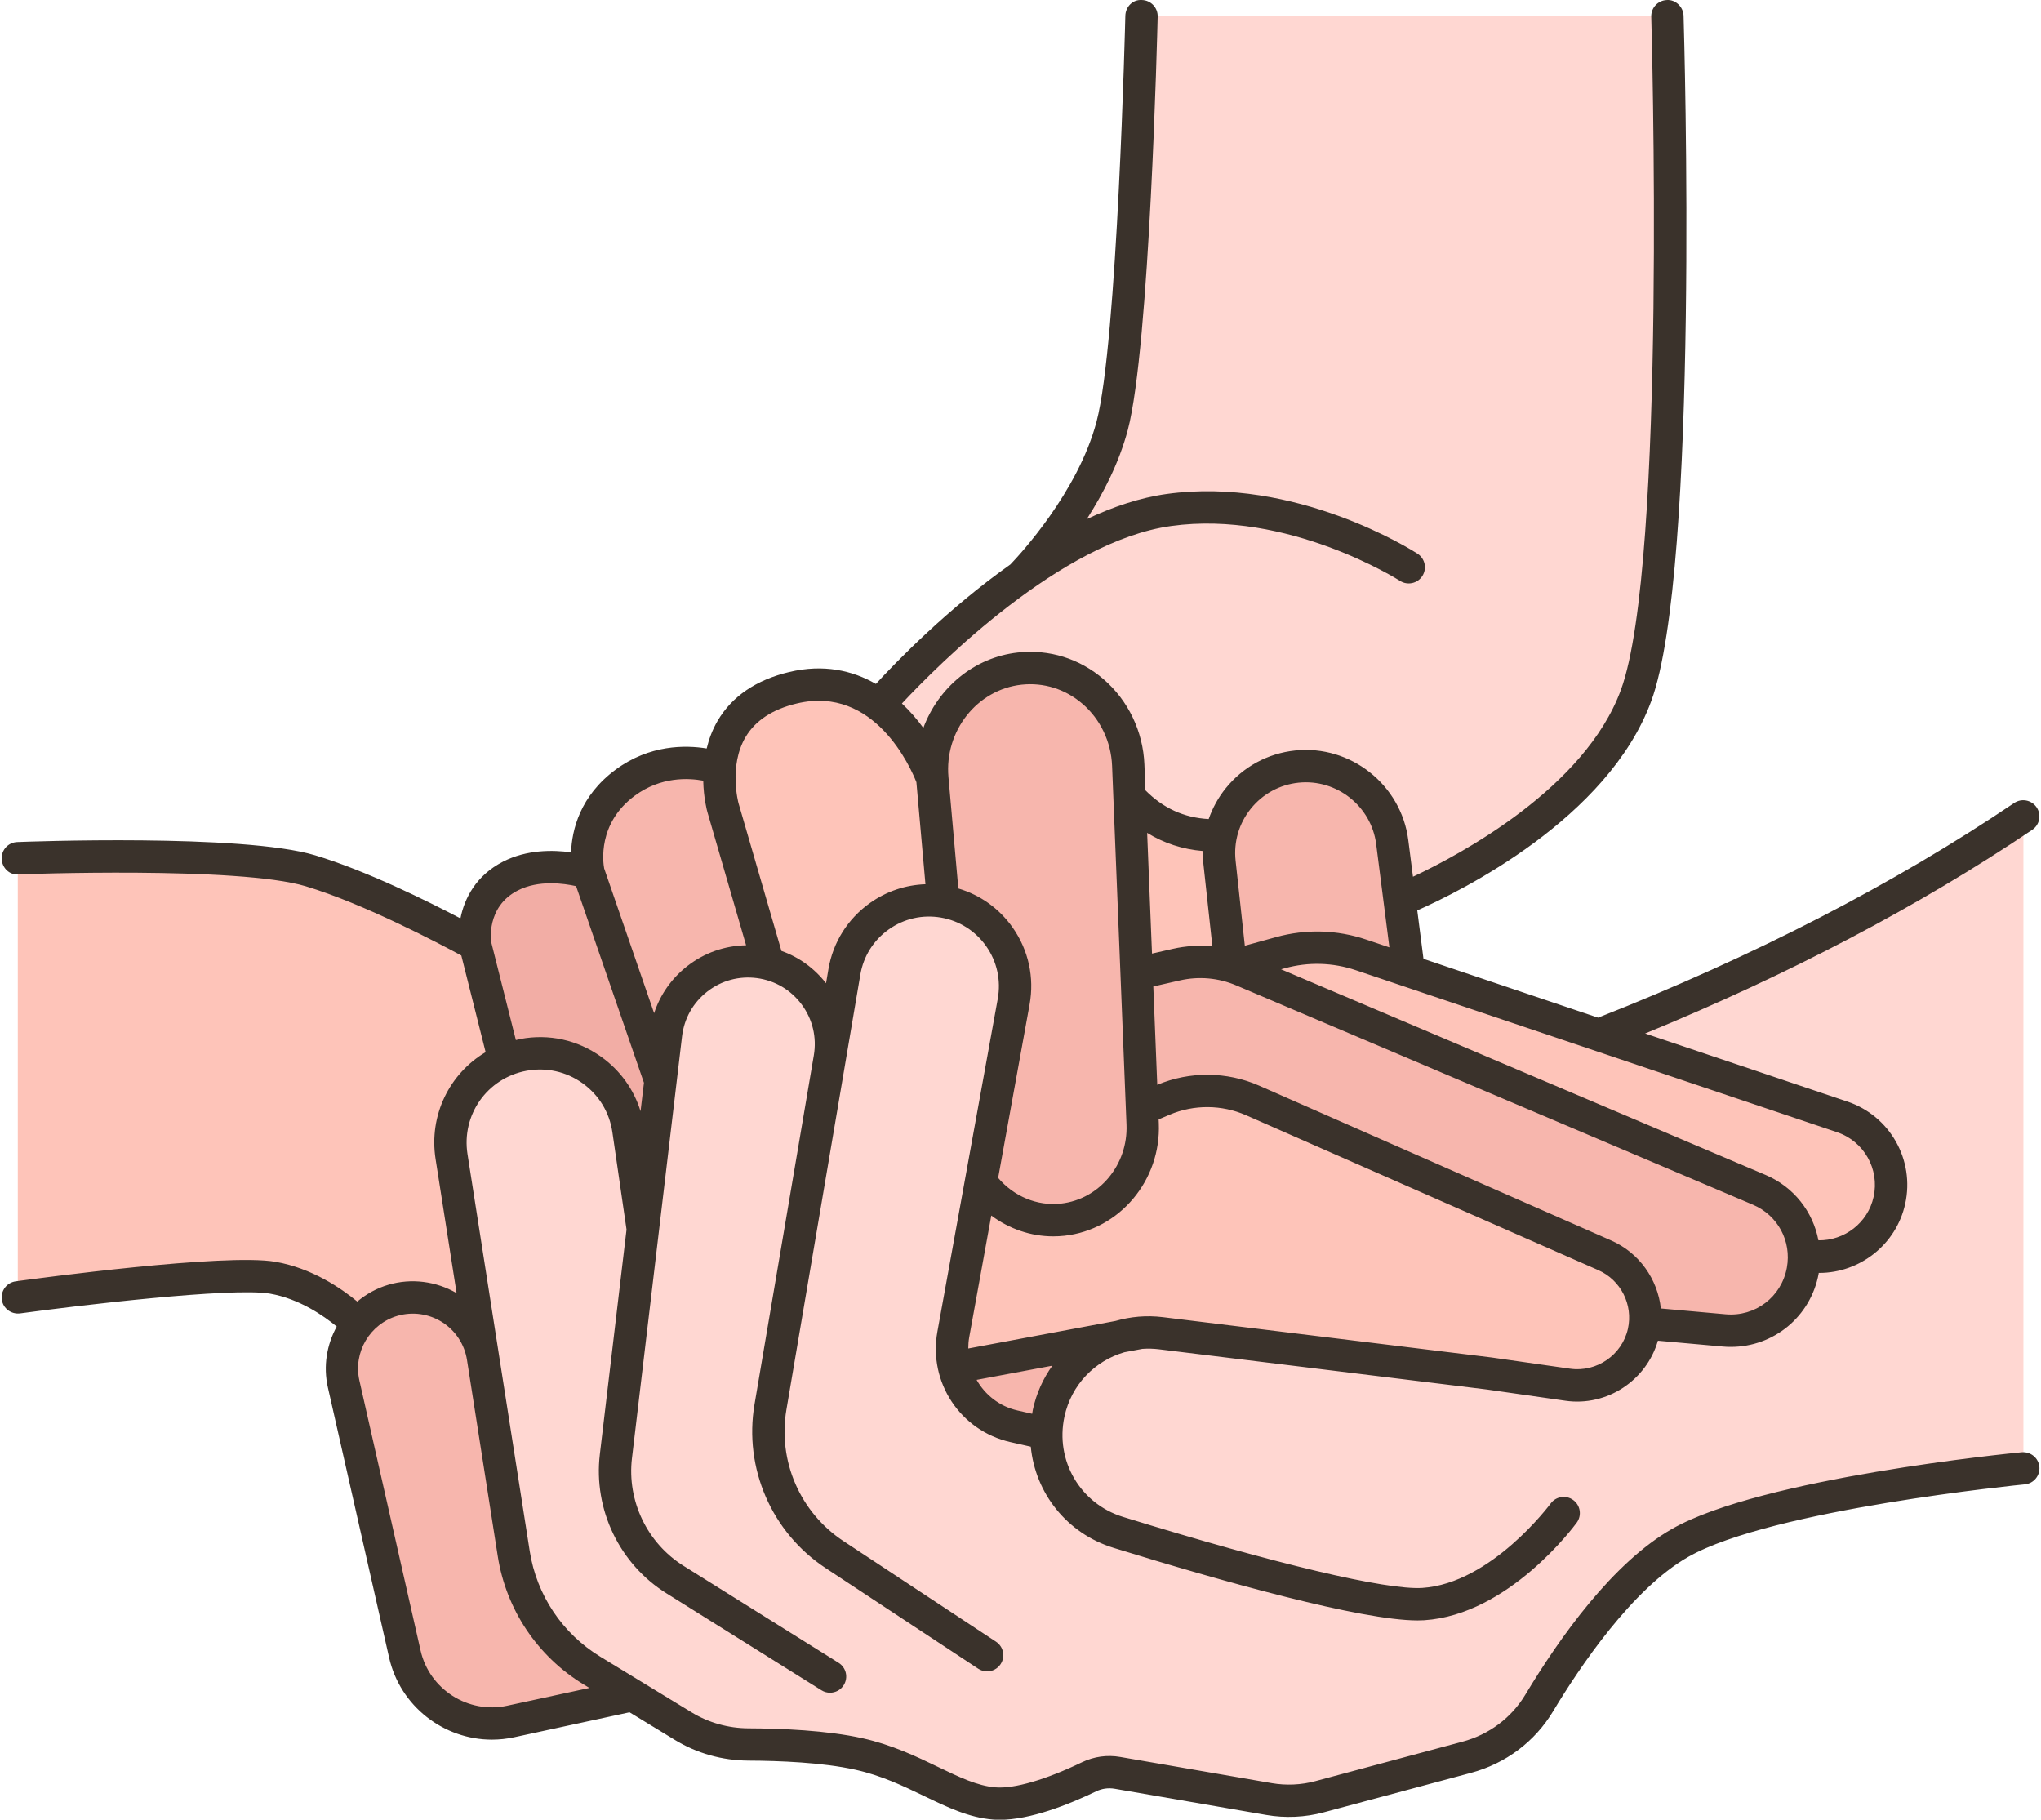 <?xml version="1.0" encoding="UTF-8"?><svg xmlns="http://www.w3.org/2000/svg" xmlns:xlink="http://www.w3.org/1999/xlink" height="112.5" preserveAspectRatio="xMidYMid meet" version="1.0" viewBox="-0.1 -0.0 126.2 112.5" width="126.2" zoomAndPan="magnify"><g><g><g><g><g id="change1_1"><path d="M98.75,63.982h-0.01L87,60.022l-0.56-4.36h0.01c0,0,11.65-4.62,14.61-12.66 c2.96-8.04,1.94-42,1.94-42H70.48c0,0-0.48,20.28-1.81,25.32c-0.698,2.625-2.201,5.048-3.485,6.775l-1.438,1.784 c-0.398,0.454-0.676,0.739-0.737,0.8C63,35.692,63,35.692,63,35.692c-4.96,3.5-8.76,7.89-8.76,7.89 c-1.32-0.98-3.07-1.59-5.3-1.06c-3.47,0.82-4.39,3.15-4.53,4.98c0,0-3.07-1.17-5.85,0.88c-3.05,2.25-2.27,5.57-2.27,5.57 s-2.66-0.9-4.83,0.21c-2.66,1.36-2.17,4.25-2.17,4.25s-5.83-3.27-10.2-4.58C14.72,52.522,1,53.062,1,53.062v27.15 c0,0,12.71-1.74,15.75-1.22c3.04,0.53,5.27,2.85,5.27,2.85c-0.63,0.77-0.98,1.74-0.98,2.76c0,0.32,0.04,0.64,0.11,0.97 l3.78,16.69c0.67,2.95,3.59,4.81,6.54,4.17l7.52-1.63H39l3.14,1.92c1.22,0.74,2.62,1.13,4.04,1.13 c1.9,0.01,4.69,0.11,6.82,0.59c3.56,0.79,5.84,2.86,8.38,3.06c1.84,0.14,4.52-1.01,5.85-1.65c0.55-0.26,1.17-0.35,1.77-0.24 l9.36,1.62c1.04,0.17,2.11,0.13,3.13-0.15l9.1-2.44c1.87-0.5,3.49-1.7,4.48-3.36c1.8-3,5.11-7.84,8.72-9.89 c5.42-3.09,21.21-4.61,21.21-4.61v-40.31C117.12,55.782,108.32,60.242,98.75,63.982z" fill="#fec4b9"/></g><g id="change2_1"><path d="M32.26,65.212c-0.41,0.08-0.8,0.2-1.17,0.37v-0.01l-1.8-7.16c0,0-0.49-2.89,2.17-4.25 c2.17-1.11,4.83-0.21,4.83-0.21l4.45,12.87v0.01l-1.09,9.16l-0.9-6.13c-0.4-2.77-2.77-4.75-5.46-4.75 C32.95,65.112,32.61,65.152,32.26,65.212z" fill="#f2ada5"/></g><g id="change3_6"><path d="M44.6,49.932l2.81,9.66c-0.19-0.05-0.38-0.08-0.57-0.11c-0.23-0.03-0.46-0.05-0.69-0.05 c-2.55,0-4.77,1.91-5.07,4.52l-0.34,2.87l-4.45-12.87c0,0-0.78-3.32,2.27-5.57c2.78-2.05,5.85-0.88,5.85-0.88 C44.29,48.852,44.6,49.932,44.6,49.932z" fill="#f7b6ad"/></g><g id="change3_3"><path d="M70.55,69.492c0.12,3.01-2.04,5.59-4.94,5.91c-0.2,0.02-0.41,0.03-0.61,0.03 c-1.8,0-3.43-0.91-4.45-2.34l2.03-11.17c0.52-2.9-1.42-5.68-4.33-6.18c-0.01,0-0.02,0-0.03,0v-0.01l-0.67-7.6 c-0.3-3.41,2.1-6.43,5.4-6.8c0.22-0.02,0.43-0.04,0.65-0.04c3.21,0,5.93,2.62,6.06,6.01l0.08,1.99l0.44,10.91l0.33,8.35 L70.55,69.492z" fill="#f7b6ad"/></g><g id="change3_5"><path d="M86.44,55.662l0.56,4.36l-2.95-0.99c-1.6-0.54-3.34-0.58-4.97-0.13L76,59.742l-0.69-6.42 c-0.06-0.58-0.03-1.14,0.08-1.68c0.46-2.22,2.31-4,4.7-4.25c0.19-0.02,0.38-0.03,0.56-0.03c2.68,0,4.98,1.99,5.33,4.7 L86.44,55.662z" fill="#f7b6ad"/></g><g id="change4_1"><path d="M63.01,35.682c0.26-0.26,4.36-4.47,5.66-9.36c1.33-5.04,1.81-25.32,1.81-25.32H103 c0,0,1.02,33.96-1.94,42s-14.61,12.66-14.61,12.66h-0.01l-0.46-3.6c-0.35-2.71-2.65-4.7-5.33-4.7c-0.18,0-0.37,0.01-0.56,0.03 c-2.39,0.25-4.24,2.03-4.7,4.25c-2.27,0.09-4.16-0.7-5.65-2.35l-0.08-1.99c-0.13-3.39-2.85-6.01-6.06-6.01 c-0.22,0-0.43,0.02-0.65,0.04c-3.3,0.37-5.7,3.39-5.4,6.8c0,0-1.01-2.84-3.31-4.55c0,0,3.8-4.39,8.76-7.89 C63,35.692,63,35.692,63.01,35.682z" fill="#ffd7d2"/></g><g id="change3_4"><path d="M71.83,67.992l-1.31,0.56h-0.01l-0.33-8.35l2.45-0.56c1.11-0.26,2.27-0.22,3.37,0.1 c0.25,0.07,0.5,0.16,0.74,0.26l31.94,13.56c1.65,0.7,2.7,2.3,2.76,4.04c0.01,0.32-0.01,0.64-0.07,0.96 c-0.4,2.16-2.3,3.71-4.46,3.71c-0.14,0-0.27-0.01-0.41-0.02l-4.88-0.44c0.16-1.77-0.83-3.47-2.49-4.2l-21.78-9.58 C75.59,67.262,73.6,67.242,71.83,67.992z" fill="#f7b6ad"/></g><g id="change3_1"><path d="M58.91,84.552l10.2-1.91c-2.15,0.64-3.87,2.41-4.37,4.73c-0.09,0.42-0.14,0.84-0.14,1.26 l-2-0.45C60.72,87.752,59.33,86.312,58.91,84.552z" fill="#f7b6ad"/></g><g id="change3_2"><path d="M38.99,104.802l-7.52,1.63c-2.95,0.64-5.87-1.22-6.54-4.17l-3.78-16.69 c-0.07-0.33-0.11-0.65-0.11-0.97c0-1.02,0.35-1.99,0.98-2.76c0.54-0.67,1.29-1.19,2.18-1.45c2.54-0.74,5.15,0.92,5.56,3.53 l1.9,12.13c0.48,3,2.24,5.65,4.84,7.23L38.99,104.802z" fill="#f7b6ad"/></g><g id="change4_2"><path d="M31.09,65.582c0.37-0.17,0.76-0.29,1.17-0.37c0.35-0.06,0.69-0.1,1.03-0.1 c2.69,0,5.06,1.98,5.46,4.75l0.9,6.13l1.09-9.16v-0.01l0.34-2.87c0.3-2.61,2.52-4.52,5.07-4.52c0.23,0,0.46,0.02,0.69,0.05 c0.19,0.03,0.38,0.06,0.57,0.11c2.52,0.63,4.2,3.09,3.81,5.72l0.89-5.23c0.44-2.59,2.69-4.42,5.23-4.42 c0.29,0,0.58,0.03,0.88,0.08c0.01,0,0.02,0,0.03,0c2.91,0.5,4.85,3.28,4.33,6.18l-2.03,11.17l-1.71,9.41 c-0.13,0.7-0.1,1.4,0.07,2.05c0.42,1.76,1.81,3.2,3.69,3.63l2,0.45c0-0.42,0.05-0.84,0.14-1.26c0.5-2.32,2.22-4.09,4.37-4.73 c0.82-0.25,1.69-0.33,2.58-0.22L92,84.912l4.84,0.7c0.2,0.03,0.4,0.04,0.6,0.04c1.93,0,3.66-1.35,4.1-3.29 c0.04-0.18,0.07-0.36,0.08-0.55l4.88,0.44c0.14,0.01,0.27,0.02,0.41,0.02c2.16,0,4.06-1.55,4.46-3.71 c0.06-0.32,0.08-0.64,0.07-0.96l0.3,0.04c2.31,0.35,4.49-1.16,4.99-3.43c0.07-0.32,0.1-0.63,0.1-0.95 c0-1.87-1.19-3.59-3.02-4.21l-15.06-5.07c9.57-3.74,18.37-8.2,26.25-13.51v40.31c0,0-15.79,1.52-21.21,4.61 c-3.61,2.05-6.92,6.89-8.72,9.89c-0.99,1.66-2.61,2.86-4.48,3.36l-9.1,2.44c-1.02,0.28-2.09,0.32-3.13,0.15l-9.36-1.62 c-0.6-0.11-1.22-0.02-1.77,0.24c-1.33,0.64-4.01,1.79-5.85,1.65c-2.54-0.2-4.82-2.27-8.38-3.06c-2.13-0.48-4.92-0.58-6.82-0.59 c-1.42,0-2.82-0.39-4.04-1.13l-3.14-1.92h-0.01l-2.49-1.52c-2.6-1.58-4.36-4.23-4.84-7.23l-1.9-12.13l-1.94-12.41 C27.42,68.962,28.82,66.552,31.09,65.582z" fill="#ffd7d2"/></g></g></g></g><g id="change5_1"><path d="M124.904,89.784c-0.653,0.063-16.069,1.581-21.609,4.734c-3.669,2.088-6.962,6.728-9.079,10.252 c-0.861,1.434-2.241,2.467-3.887,2.908l-9.099,2.44c-0.874,0.235-1.806,0.276-2.696,0.123l-9.365-1.618 c-0.81-0.141-1.629-0.027-2.37,0.329c-2.234,1.077-4.185,1.645-5.343,1.55c-1.117-0.088-2.247-0.633-3.556-1.263 c-1.33-0.641-2.836-1.365-4.68-1.776c-2.202-0.489-5.04-0.603-7.033-0.61c-1.253-0.005-2.472-0.347-3.523-0.988l-3.117-1.9 c-0.003-0.002-0.006-0.003-0.008-0.005l-2.517-1.534c-2.35-1.433-3.942-3.813-4.368-6.532l-3.847-24.54 c-0.381-2.435,1.217-4.699,3.639-5.154c1.227-0.227,2.457,0.042,3.471,0.767s1.67,1.802,1.849,3.035l0.874,6.014l-1.651,13.901 c-0.403,3.4,1.212,6.771,4.115,8.586l9.589,5.996c0.165,0.104,0.348,0.152,0.529,0.152c0.333,0,0.659-0.166,0.849-0.47 c0.293-0.469,0.151-1.085-0.317-1.378l-9.589-5.996c-2.25-1.407-3.502-4.02-3.189-6.654l3.097-26.086 c0.131-1.103,0.686-2.085,1.563-2.767c0.877-0.682,1.966-0.973,3.069-0.829c1.118,0.149,2.102,0.731,2.771,1.639 c0.669,0.908,0.934,2.021,0.745,3.133c0,0,0,0,0,0.001l-3.667,21.575c-0.671,3.948,1.056,7.924,4.4,10.129l9.432,6.219 c0.169,0.111,0.36,0.165,0.549,0.165c0.325,0,0.644-0.158,0.836-0.449c0.304-0.461,0.177-1.082-0.285-1.386l-9.432-6.219 c-2.682-1.769-4.067-4.957-3.529-8.123l3.667-21.575v0c0,0,0,0,0,0l0.905-5.325c0.193-1.137,0.818-2.131,1.76-2.797 c0.942-0.667,2.086-0.925,3.224-0.73c1.143,0.197,2.138,0.829,2.803,1.778c0.665,0.95,0.917,2.102,0.71,3.242l-3.734,20.581 c-0.567,3.127,1.417,6.126,4.516,6.827l1.259,0.285c0.278,2.862,2.221,5.361,5.118,6.254c6.715,2.073,15.293,4.487,18.806,4.487 c0.143,0,0.277-0.004,0.402-0.012c5.221-0.339,9.263-5.803,9.433-6.035c0.325-0.445,0.227-1.07-0.218-1.396 s-1.072-0.229-1.397,0.217c-0.036,0.049-3.667,4.94-7.948,5.218c-2.23,0.13-8.978-1.455-18.489-4.391 c-2.651-0.817-4.209-3.482-3.625-6.2c0.425-1.978,1.883-3.453,3.706-3.982l1.116-0.209c0.337-0.023,0.681-0.016,1.029,0.027 l20.291,2.489l4.84,0.693c2.564,0.366,5-1.253,5.713-3.713l4.002,0.36c0.171,0.016,0.341,0.022,0.51,0.022 c2.65,0,4.936-1.87,5.428-4.527c0.003-0.016,0.002-0.033,0.005-0.049c0.01,0,0.021,0.002,0.032,0.002 c2.511,0,4.763-1.756,5.315-4.272c0.597-2.716-0.941-5.434-3.577-6.321l-12.505-4.208c8.888-3.646,16.937-7.872,23.938-12.593 c0.458-0.309,0.579-0.93,0.27-1.388c-0.309-0.458-0.931-0.579-1.388-0.27c-7.449,5.024-16.107,9.486-25.73,13.272L87.917,59.28 l-0.384-2.994c2.66-1.176,11.79-5.664,14.466-12.939c2.991-8.13,2.042-40.981,2-42.375c-0.016-0.553-0.508-1.008-1.029-0.97 c-0.552,0.017-0.986,0.478-0.97,1.029c0.01,0.338,0.98,33.855-1.877,41.625c-2.226,6.053-9.888,10.152-12.856,11.547l-0.291-2.273 c-0.437-3.409-3.565-5.89-6.99-5.532c-1.698,0.178-3.225,1.008-4.297,2.337c-0.466,0.578-0.815,1.223-1.054,1.904 c-1.538-0.085-2.823-0.681-3.91-1.778l-0.064-1.6c-0.082-2.038-1.002-3.957-2.524-5.267c-1.485-1.278-3.36-1.862-5.294-1.654 c-2.721,0.299-4.929,2.185-5.851,4.663c-0.381-0.526-0.824-1.038-1.325-1.51c2.268-2.427,9.853-10.031,16.642-10.972 c7.228-1.008,14.086,3.346,14.155,3.391c0.464,0.298,1.083,0.163,1.382-0.299c0.299-0.464,0.166-1.082-0.298-1.382 c-0.304-0.196-7.542-4.796-15.513-3.691c-1.646,0.228-3.312,0.789-4.936,1.553c1.014-1.58,1.998-3.48,2.536-5.514 c1.351-5.103,1.826-24.722,1.846-25.555c0.013-0.552-0.424-1.01-0.976-1.023c-0.574-0.04-1.01,0.423-1.023,0.976 c-0.005,0.202-0.489,20.213-1.78,25.09c-1.156,4.369-4.769,8.248-5.328,8.83c-3.9,2.758-7.059,6.019-8.316,7.386 c-1.455-0.837-3.238-1.239-5.349-0.739c-2.057,0.489-3.551,1.506-4.44,3.025c-0.327,0.559-0.538,1.139-0.674,1.705 c-1.311-0.215-3.525-0.243-5.625,1.304c-2.207,1.626-2.707,3.726-2.76,5.117c-1.121-0.156-2.735-0.177-4.205,0.574 c-1.663,0.851-2.385,2.255-2.635,3.508c-2.018-1.058-5.834-2.953-8.993-3.901c-4.477-1.343-17.848-0.841-18.414-0.818 c-0.552,0.021-0.981,0.486-0.96,1.038c0.021,0.551,0.475,1.016,1.038,0.96c0.134-0.004,13.601-0.512,17.762,0.736 c3.598,1.079,8.292,3.56,9.621,4.281l1.503,5.975c-2.228,1.325-3.521,3.892-3.094,6.613l1.299,8.284 c-1.271-0.737-2.788-0.933-4.206-0.52c-0.734,0.213-1.381,0.579-1.935,1.043c-0.966-0.799-2.79-2.068-5.07-2.461 c-3.106-0.537-14.737,1.031-16.054,1.211c-0.547,0.075-0.93,0.579-0.855,1.127c0.074,0.547,0.578,0.921,1.126,0.855 c3.494-0.478,13.078-1.624,15.444-1.223c1.833,0.315,3.352,1.386,4.139,2.035c-0.614,1.117-0.847,2.447-0.545,3.777l3.783,16.692 c0.682,3.01,3.383,5.071,6.357,5.071c0.452,0,0.91-0.048,1.368-0.146l7.142-1.545l2.8,1.707c1.363,0.832,2.938,1.274,4.557,1.281 c1.895,0.008,4.579,0.112,6.606,0.563c1.619,0.359,2.955,1.003,4.247,1.625c1.428,0.688,2.776,1.337,4.266,1.455 c0.134,0.011,0.271,0.016,0.411,0.016c1.897,0,4.258-0.938,5.958-1.757c0.362-0.175,0.763-0.23,1.16-0.161l9.366,1.618 c1.176,0.204,2.405,0.147,3.555-0.162l9.099-2.44c2.149-0.576,3.954-1.93,5.083-3.811c1.632-2.717,4.888-7.57,8.354-9.543 c5.17-2.943,20.656-4.467,20.812-4.482c0.55-0.053,0.952-0.542,0.899-1.091C125.942,90.134,125.462,89.738,124.904,89.784z M63.762,87.161c-0.018,0.082-0.026,0.164-0.041,0.246l-0.904-0.205c-1.12-0.253-2.006-0.968-2.531-1.893l4.682-0.876 C64.401,85.227,63.98,86.145,63.762,87.161z M96.982,84.619l-4.86-0.695l-20.311-2.491c-1.021-0.127-2.016-0.033-2.944,0.235 l-9.096,1.702c0.001-0.227,0.015-0.455,0.056-0.686l1.367-7.534c1.109,0.823,2.448,1.287,3.834,1.287 c0.23,0,0.461-0.013,0.692-0.038c3.413-0.376,5.975-3.427,5.833-6.946l-0.01-0.249l0.679-0.288 c1.505-0.638,3.227-0.625,4.724,0.032l21.778,9.576c1.393,0.613,2.165,2.136,1.836,3.621C100.2,83.769,98.627,84.853,96.982,84.619 z M110.385,78.378c-0.334,1.805-1.954,3.042-3.792,2.876l-3.998-0.359c-0.199-1.806-1.333-3.439-3.067-4.201L77.75,67.117 c-1.993-0.877-4.286-0.894-6.294-0.049l-0.244-6.08l1.642-0.374c1.175-0.268,2.383-0.16,3.491,0.31l31.946,13.558 C109.827,75.134,110.688,76.736,110.385,78.378z M115.75,73.993c-0.353,1.608-1.805,2.716-3.413,2.688 c-0.337-1.766-1.516-3.298-3.265-4.041L79.111,59.926l0.233-0.064c1.448-0.4,2.966-0.358,4.391,0.121l29.754,10.014 C115.155,70.558,116.127,72.275,115.75,73.993z M80.194,48.388c2.357-0.244,4.498,1.458,4.798,3.796l0.818,6.387l-1.439-0.484 c-1.803-0.606-3.726-0.659-5.559-0.153l-1.941,0.535L76.3,53.214c-0.127-1.165,0.208-2.31,0.945-3.222 C77.981,49.08,79.028,48.51,80.194,48.388z M74.281,52.614c-0.005,0.271,0.001,0.543,0.031,0.817l0.553,5.079 c-0.814-0.079-1.64-0.032-2.455,0.154l-1.279,0.291l-0.3-7.464C71.864,52.129,73.015,52.506,74.281,52.614z M63.061,42.33 c1.371-0.149,2.71,0.269,3.771,1.182c1.104,0.949,1.771,2.346,1.831,3.831l0.892,22.189c0.1,2.475-1.681,4.617-4.053,4.878 c-1.466,0.164-2.918-0.446-3.885-1.588l1.945-10.72c0.303-1.67-0.066-3.355-1.039-4.746c-0.827-1.182-2.005-2.022-3.367-2.426 l-0.611-6.886C58.291,45.195,60.317,42.631,63.061,42.33z M49.169,43.492c4.816-1.149,7.059,4.011,7.394,4.866l0.56,6.309 c-1.219,0.041-2.403,0.434-3.423,1.155c-1.378,0.976-2.293,2.43-2.576,4.095l-0.148,0.872c-0.724-0.928-1.672-1.614-2.758-1.999 l-2.654-9.134c-0.006-0.023-0.62-2.299,0.436-4.087C46.604,44.547,47.67,43.848,49.169,43.492z M39.154,49.191 c1.606-1.183,3.314-1.096,4.229-0.926c0.022,1.089,0.239,1.876,0.258,1.941l2.392,8.236c-1.309,0.024-2.571,0.459-3.625,1.278 c-0.978,0.759-1.687,1.77-2.062,2.92l-3.089-8.951C37.195,53.356,36.823,50.908,39.154,49.191z M30.272,58.243 c-0.004-0.021-0.34-2.175,1.643-3.19c1.29-0.662,2.853-0.438,3.607-0.268l4.195,12.157L39.507,68.7 c-0.419-1.35-1.254-2.522-2.429-3.361c-1.461-1.045-3.236-1.438-5.002-1.104c-0.095,0.018-0.185,0.045-0.278,0.066L30.272,58.243z M31.258,105.455c-2.404,0.519-4.808-1.01-5.352-3.411l-3.783-16.692c-0.395-1.745,0.641-3.504,2.359-4.004 c0.935-0.27,1.942-0.127,2.764,0.395c0.822,0.522,1.379,1.374,1.53,2.336c0,0,0,0,0,0.001l1.901,12.125 c0.517,3.301,2.45,6.19,5.303,7.929l0.364,0.222L31.258,105.455z" fill="#3a322b"/></g></g></svg>